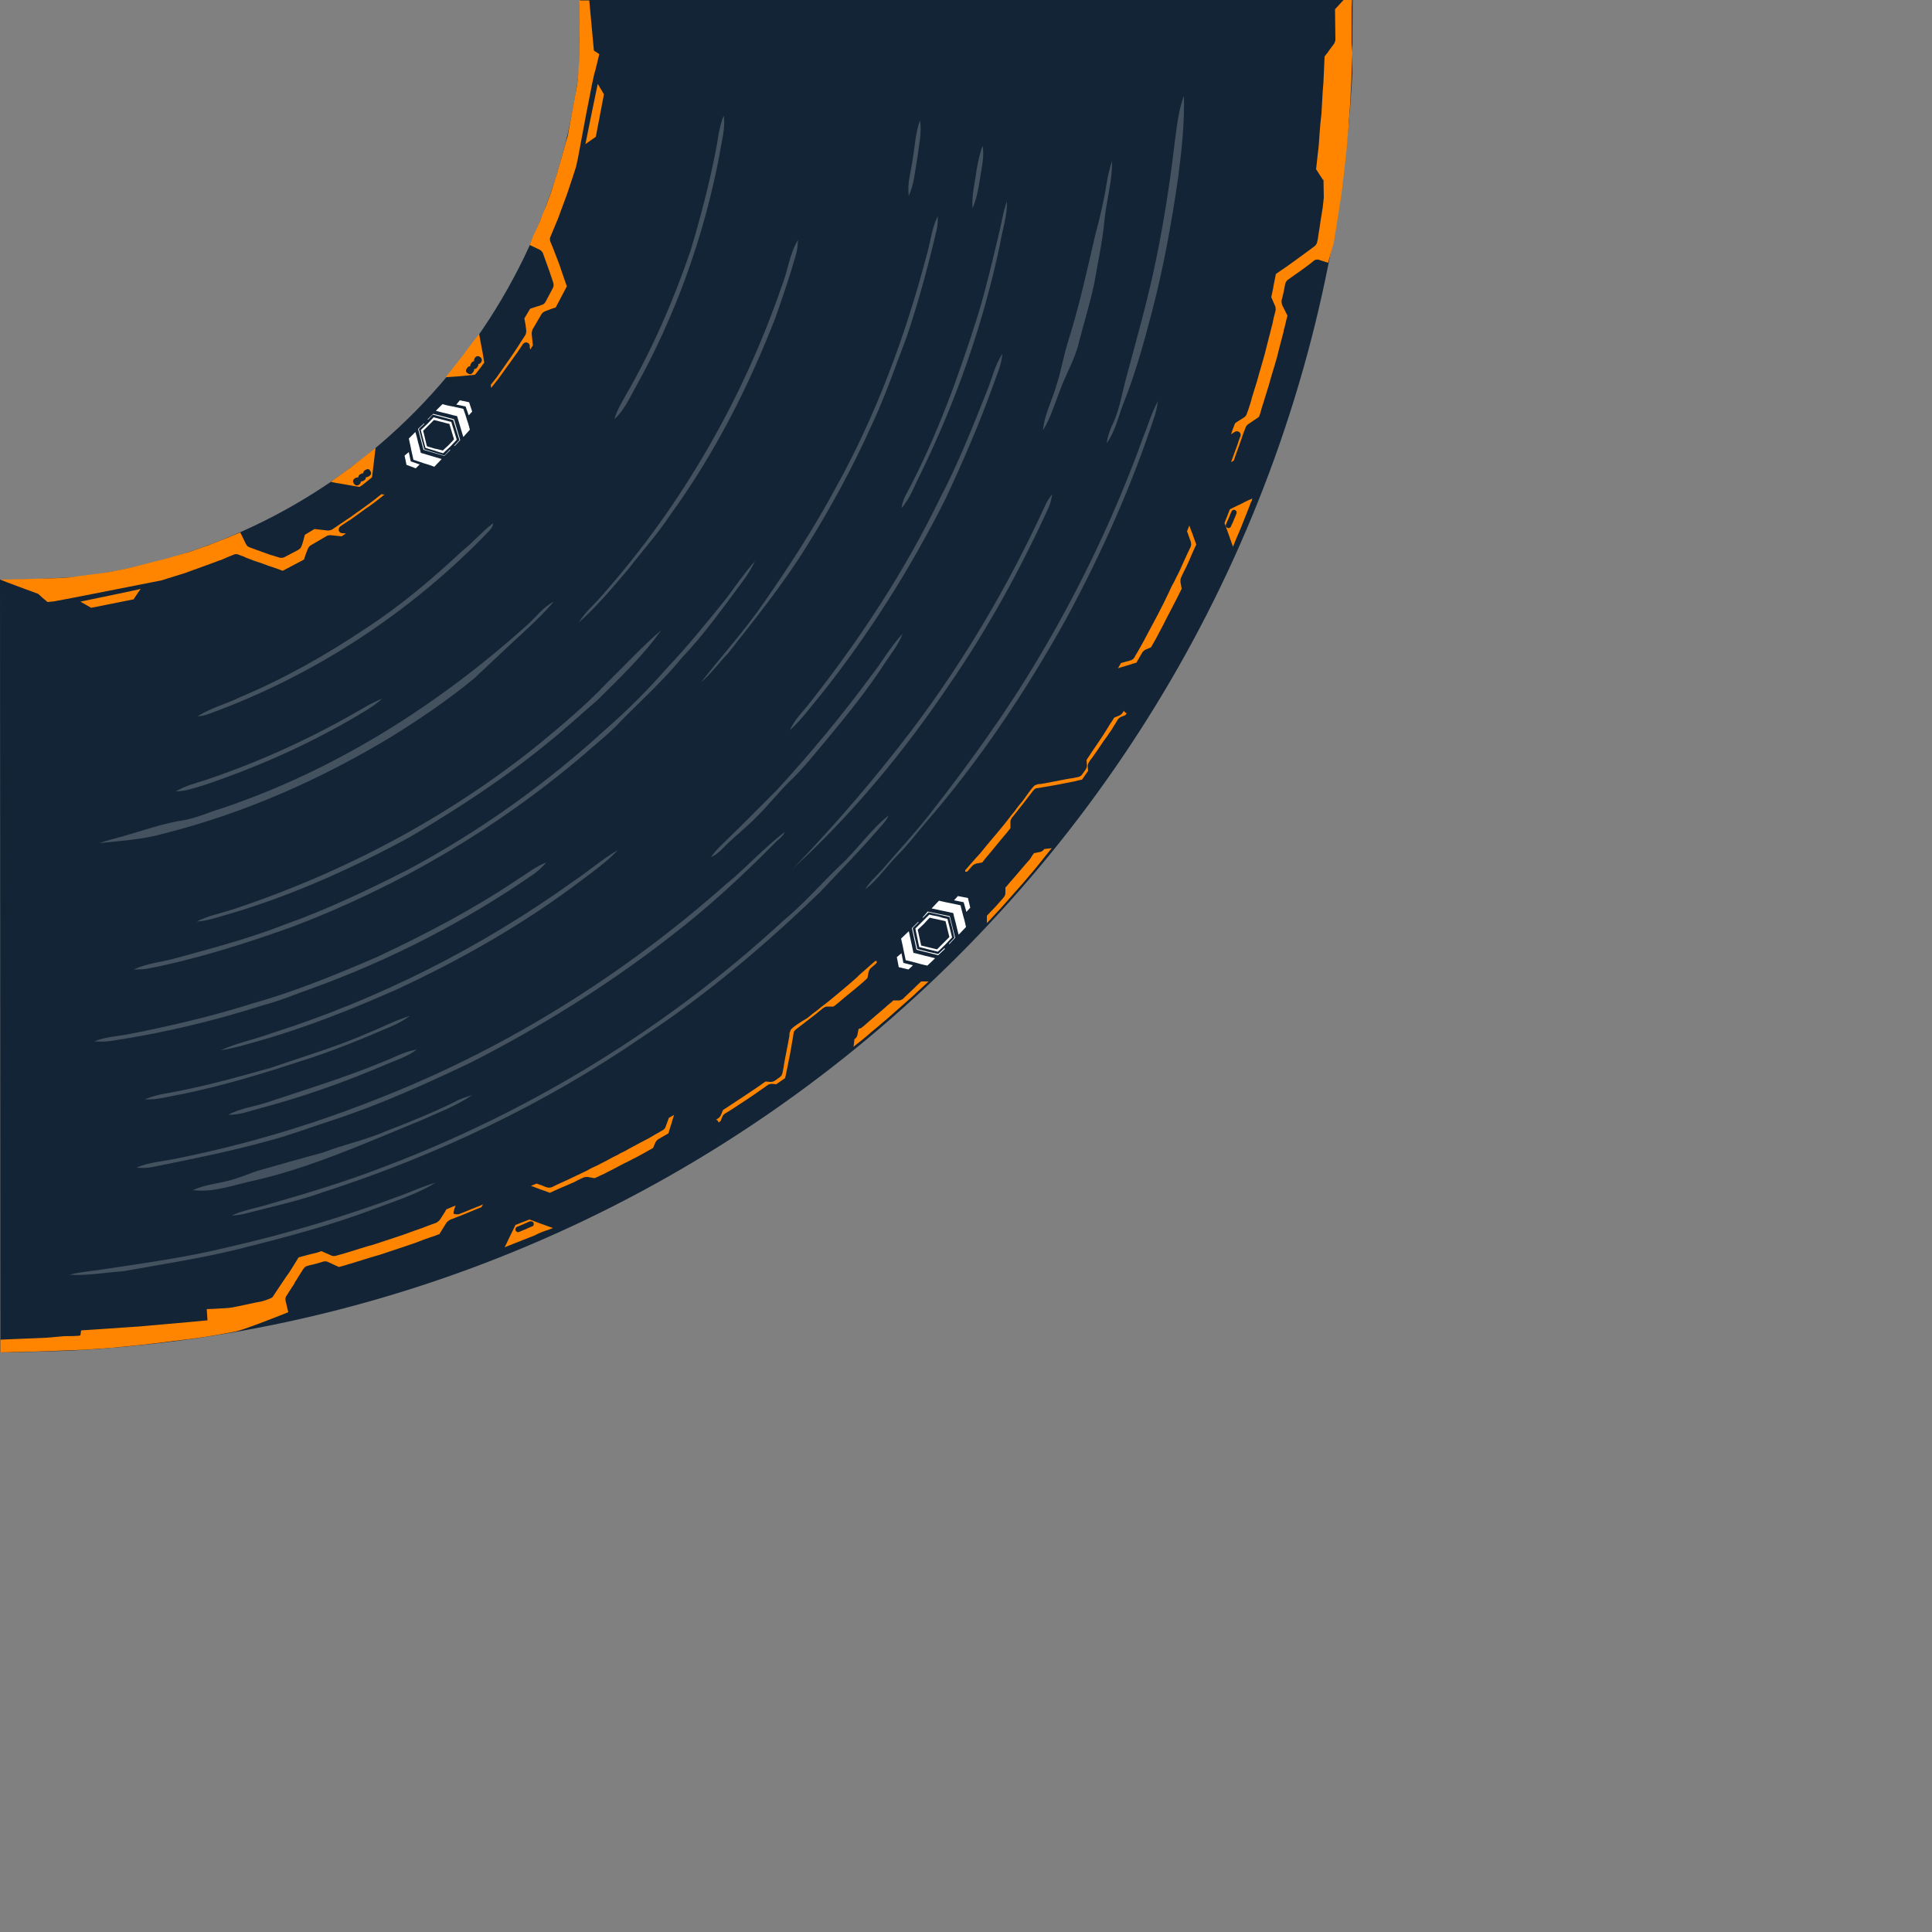 <?xml version="1.0" encoding="utf-8"?>
<!-- Generator: Adobe Illustrator 19.2.0, SVG Export Plug-In . SVG Version: 6.00 Build 0)  -->
<svg version="1.1" id="Layer_1" xmlns="http://www.w3.org/2000/svg" xmlns:xlink="http://www.w3.org/1999/xlink" x="0px" y="0px"
	 viewBox="0 0 500 500" style="enable-background:new 0 0 500 500;" xml:space="preserve">
<rect x="0" y="0" width="500" height="500" fill="#808080" stroke="none"/>
<style type="text/css">
	.st0{fill:#132436;}
	.st1{display:none;fill:#F5841F;}
	.st2{opacity:0.25;}
	.st3{fill:#D6D6D6;}
	.st4{fill:#FF8400;}
	.st5{fill:#FFFFFF;}
</style>
<path class="st0" d="M350,18.8c0-1.1,0-18.1,0.1-18.8h-200c0,0-0.2,17.6-0.3,18.5c-8.5,68.5-61,122.3-129.6,130.8
	C5.7,150.2,0,150,0,150l0.1,200c0,0.1,17.8-0.4,18.8-0.5C197.6,339.9,340.4,197.3,350,18.8C350,18.7,350,18.7,350,18.8z"/>
<path class="st1" d="M149.8,481.5c-8.5-68.5-61-122.3-129.6-130.8C6.6,349.8,0.8,350,0.1,350v10h0.3c0.1,0,0.6,0,1.5,0
	c2.4,0,7.9,0.1,17.4,0.7c31.2,3.9,59.3,17.7,81.2,39.9c21.8,22.1,35.4,50.4,39.4,81.8c0.1,1.8,0.2,10.1,0.2,17.5h10
	C150,500,149.9,482.4,149.8,481.5z"/>
<path class="st1" d="M18.9,150.5c178.7,9.6,321.5,152.2,331.1,330.7v0.1c0,1,0,17.7,0,18.7h9.9v-18.9v-0.4
	c-4.8-88.8-42.1-172.4-105.1-235.2c-62.8-62.9-146.5-100.2-235.4-105c-1,0-15.9-0.5-18.9-0.5c-0.1,0-0.3,0-0.4,0v10
	C0.4,149.9,17.9,150.5,18.9,150.5z"/>
<g class="st2">
	<path class="st3" d="M228.1,225.3c4-4.7,8.3-9.3,12.2-14.2c10.3-13.2,20.2-26.8,28.7-41.2c10.7-18,19.7-37,26.8-56.6
		c1.3-3.2,2.2-6.5,3.9-9.5c-0.2,1.1-0.4,2.2-0.7,3.3c-6,18.4-13.9,36.1-23.1,53.1c-10.4,18.7-22.4,36.7-36.5,52.9
		c-2.3,2.7-4.4,5.5-6.9,8c-2.9,2.9-5.3,6.5-8.6,9.1C225,228.3,226.6,226.9,228.1,225.3z"/>
	<path class="st3" d="M83.7,308.5c-6.4,2.3-13,3.7-19.5,5.4c-1.4,0.4-2.8,0.6-4.3,0.7c3-1.4,6.3-1.9,9.5-2.9
		c10.1-2.9,20.1-5.9,29.9-9.7c38.1-14.4,73.5-36.1,103.5-63.8c5.2-4.3,9.6-9.4,14.5-14.1c4.5-4.1,7.9-9.3,12.7-13.1
		c-0.7,1.6-2,2.8-3.1,4.1c-4.7,5.4-9.7,10.5-14.6,15.7c-14.3,13.8-29.5,26.7-46.1,37.6C140.9,285.8,112.8,299.1,83.7,308.5z"/>
	<path class="st3" d="M236,188.9c13.6-18,25.1-37.6,34.5-58.1c0.5-1.1,1.1-2,1.8-2.9c-0.2,1.2-0.4,2.3-0.9,3.4
		c-7.2,15.8-15.6,31.1-25.4,45.4c-11.7,17.4-25.2,33.8-40.7,48C216.2,213.4,226.5,201.4,236,188.9z"/>
	<path class="st3" d="M61.6,323.3c-9.8,2.4-19.8,3.9-29.7,5.7c-4.6,0.3-9.2,1.2-13.9,0.9c2.6-0.7,5.3-0.9,8-1.3
		c11.2-1.7,22.4-3.2,33.3-5.9c15.3-3.5,30.3-8,45-13.5c2.8-1.1,5.5-2.3,8.4-3.1c-4.9,3-10.4,4.7-15.7,6.7
		C85.5,317.2,73.5,320.3,61.6,323.3z"/>
	<path class="st3" d="M121.6,275.1c-11.6,5.5-23.3,10.8-35.5,14.8c-5.6,1.8-11.1,3.9-16.8,5.4c-9.8,2.7-19.8,4.7-29.7,6.7
		c-1.4,0.3-2.9,0.3-4.3,0.2c3.3-1.5,7-1.6,10.5-2.4c18.5-3.7,36.6-9.2,54.1-16.3c32.1-12.8,61.9-31.6,87.8-54.5
		c5.3-4.3,9.9-9.5,15.4-13.7c-0.5,1.3-1.8,2-2.7,3c-8.5,8.6-17.5,16.9-27.2,24.3C157.1,255.1,139.7,265.9,121.6,275.1z"/>
	<path class="st3" d="M184,221.8c0.7-1,1.6-2,2.5-2.9c5-4.8,9.8-9.7,14.7-14.6c8.5-9.3,16.6-19,24.1-29.2c2.9-3.6,5.1-7.7,8.3-11.1
		c-1.1,2.9-3.1,5.3-4.8,7.9c-4.5,6.9-9.7,13.3-15,19.7c-2.9,3.4-5.6,6.9-8.8,10c-3.3,3.1-6,6.7-9.2,9.8c-2.4,2.5-5.1,4.6-7.6,7
		C186.9,219.7,185.6,221.2,184,221.8z"/>
	<path class="st3" d="M65.9,305.5c-5.3,1.1-10.5,3.2-16,2.5c3.3-1.5,6.8-1.7,10.2-2.7c2.2-0.6,4.4-1.6,6.6-2.3
		c5.6-1.6,11.2-3.2,16.8-4.7c5.5-2.1,11.2-3.3,16.5-5.6c6-2.3,11.9-4.7,17.6-7.5c1.4-0.8,3-1.3,4.6-1.8c-4.2,2.9-9,4.6-13.6,6.7
		C94.6,295.8,80.7,302.1,65.9,305.5z"/>
	<path class="st3" d="M288.3,109c1.5-3.5,2.1-7.3,3.1-11c2.7-10.1,5.6-20.2,7.7-30.4c2.1-10.1,3.7-20.4,4.9-30.7
		c0.6-4.1,0.9-8.2,2.4-12.1c0.2,7.1-0.6,14.2-1.5,21.2c-1.7,11.7-3.8,23.4-6.8,34.8c-2.1,8-4.3,16-7.4,23.7
		c-1.3,3.4-2.1,7.2-4.3,10.2C286.7,112.7,287.4,110.8,288.3,109z"/>
	<path class="st3" d="M209.8,181.6c12.9-16.4,24.4-33.9,33.5-52.7c4.6-8.8,8.3-18.1,12-27.4c1.4-3.3,2.1-6.9,4.1-9.9
		c-0.2,2.9-1.5,5.5-2.4,8.2c-3.6,10-7.8,19.7-12.3,29.3c-9,17.9-19.7,34.9-32.1,50.5c-2.7,3.2-5.1,6.6-8.2,9.4
		C205.6,186.2,207.9,184.1,209.8,181.6z"/>
	<path class="st3" d="M273.5,99.4c1.2-3.7,1.8-7.6,3-11.3c2.8-8.9,4.8-18,6.9-27.1c1.2-4.5,2.3-9,3-13.6c0.3-1.9,0.8-3.9,1.4-5.8
		c0.1,5.3-1.5,10.4-2,15.7c-0.5,5.4-1.7,10.7-2.6,16c-1.1,5.2-2.7,10.3-4,15.4c-1,4.3-3.4,8.2-4.9,12.4c-1.4,3.5-2.4,7.1-4.4,10.3
		C270.3,107.2,272.4,103.4,273.5,99.4z"/>
	<path class="st3" d="M102.6,256.1c-12,5.3-24.1,10.1-36.7,13.6c-2.9,0.8-5.8,1.7-8.8,2.1c4.2-1.9,8.8-2.8,13.2-4.4
		c27.9-8.9,54.4-22.3,78.2-39.4c3.9-2.6,7.4-5.7,11.4-8c-2.8,3-6.2,5.4-9.5,7.9C135.6,239.1,119.4,248.3,102.6,256.1z"/>
	<path class="st3" d="M67.4,286.8c-2.8,0.7-5.4,1.8-8.3,1.7c3.1-1.7,6.7-2.1,10-3.2c11.4-3.8,23-7.3,34-12.2
		c1.6-0.7,3.1-1.2,4.8-1.5c-2.5,1.9-5.5,2.8-8.3,4C89.1,280.1,78.3,283.9,67.4,286.8z"/>
	<path class="st3" d="M77.6,274.7c-10.1,3.3-20.3,6.4-30.7,8.5c-3.1,0.5-6.2,1.5-9.4,1.3c1.7-0.7,3.5-1.2,5.3-1.5
		c9.2-1.6,18.2-4.1,27.1-6.6c8.4-2.9,16.9-5.4,25-8.9c3.7-1.5,7.3-3.4,11.2-4.6c-1.5,1.1-3.1,2-4.8,2.7
		C93.5,269,85.6,272.2,77.6,274.7z"/>
	<path class="st3" d="M80.7,255.8c-4.3,1.5-8.4,3.3-12.8,4.4c-12.8,4.1-25.9,7.2-39.2,9.2c-1.4,0.2-2.9,0.2-4.3,0.1
		c2.9-1.2,6.1-1.3,9.1-1.9c10.7-2.1,21.4-4.6,31.8-7.9c11.1-3.1,21.7-7.5,32.2-12c12.6-5.9,25-12.4,36.6-20.2
		c2.4-1.5,4.6-3.3,7.3-4.3c-0.9,1-1.9,2-3.1,2.9C120.5,238.4,101.2,248.4,80.7,255.8z"/>
	<path class="st3" d="M234.7,127.6c7.8-14.7,13.4-30.3,18.4-46.1c2-6.6,3.6-13.4,5.2-20.1c0.8-3.1,1.2-6.3,2.3-9.3
		c0.1,3.8-1.2,7.4-1.8,11.1c-4.3,20.5-11.3,40.4-20.5,59.3c-1.6,3.1-2.7,6.4-5,9C233.5,130.1,234,128.7,234.7,127.6z"/>
	<path class="st3" d="M197.8,155.8c6.6-9.5,12.9-19.2,18.4-29.4c10.5-18.9,18.1-39.4,23.6-60.3c1-3.4,1.3-7,2.9-10.2
		c0,1.2,0,2.4-0.3,3.6c-2.2,9.4-4.7,18.7-7.8,27.8c-2.9,7.6-5.5,15.3-9,22.7c-4.9,10.9-10.7,21.6-17.1,31.8
		c-6,9.6-13.1,18.4-20.1,27.3c-2.4,2.5-4.4,5.3-7,7.5C186.8,169.7,192.8,163.1,197.8,155.8z"/>
	<path class="st3" d="M75.8,239.8c-12.3,4.4-24.8,8.4-37.7,10.9c-1.1,0.2-2.3,0.2-3.5,0.2c3.4-1.6,7.2-1.9,10.8-2.9
		c9.5-2.6,19-5.1,28.2-8.7c11-3.9,21.7-9,32.1-14.3c18.5-9.9,35.7-22.2,51.2-36.4c5.6-4.9,10.8-10.1,15.7-15.7
		c5.5-5.8,10.5-12,15.5-18.2c2.4-3.2,4.6-6.5,7.3-9.5c-0.9,1.9-2,3.7-3.3,5.4c-5,6.7-9.8,13.5-15.6,19.6c-4.8,5.9-10.5,11-15.8,16.4
		c-2.9,3.2-6.4,5.8-9.6,8.7C128.8,214.3,103.2,229.4,75.8,239.8z"/>
	<path class="st3" d="M106.3,216.5c-14.7,8-30.1,15-46.2,19.8c-3,0.8-6,2-9.2,2.2c2.9-1.5,6.1-2.1,9.2-3.1c28.7-9.5,56-23.9,79.6-43
		c5.9-4.9,11.9-9.9,17.2-15.5c4.7-4.6,9.2-9.5,14.2-13.8c-4.7,6.7-10.7,12.3-16.5,18.1c-4.3,3.7-8.5,7.6-12.9,11.1
		C130.6,201.4,118.6,209.2,106.3,216.5z"/>
	<path class="st3" d="M155.9,154c20.5-23.2,36.3-50.6,46.4-79.9c1.6-4,2-8.3,4.2-12c0,1.4-0.2,2.8-0.6,4.1
		c-1.5,5.3-3.3,10.5-5.1,15.7c-7,18.1-15.9,35.6-27.3,51.3c-3.3,5-7.3,9.4-10.9,14.1c-4.1,4.8-8.1,9.6-12.8,13.8
		C151.4,158.4,153.9,156.4,155.9,154z"/>
	<path class="st3" d="M252.7,44.2c0.4-2.2,0.8-4.4,1.6-6.5c0.5,3-0.3,5.8-0.7,8.7c-0.4,2.6-0.9,5.1-1.9,7.5
		C251.4,50.6,252.3,47.4,252.7,44.2z"/>
	<path class="st3" d="M100.9,190.9c-18.3,11-38,19.7-58.8,24.9c-5.3,1.5-10.9,1.8-16.4,2.4c2-0.7,4.1-1.2,6.2-1.8
		c5.3-1.5,10.5-3.4,16-4.2c3.2-0.6,6.1-2,9.2-2.9c29.6-9.9,56.4-26.9,79.5-47.7c2.2-2,4-4.5,6.7-5.9c-2,2.4-4.3,4.6-6.6,6.8
		c-4.7,4.3-9.3,8.7-13.9,13C115.9,181.2,108.5,186.2,100.9,190.9z"/>
	<path class="st3" d="M236.2,41.2c0.6-3.4,0.7-6.8,1.9-10.1c0.5,3.3-0.3,6.6-0.7,9.8c-0.6,3.3-0.8,6.7-2.2,9.8
		C234.7,47.5,235.8,44.4,236.2,41.2z"/>
	<path class="st3" d="M52.8,203.2c-2.4,0.7-4.8,1.6-7.3,1.6c2.4-1.4,5-2.1,7.6-2.9c14.3-4.8,28-11.1,41-18.7
		c1.5-0.9,3.1-1.7,4.8-2.4c-2.6,2.4-5.8,4-8.8,5.8C78.2,193.4,65.6,198.9,52.8,203.2z"/>
	<path class="st3" d="M162,102.2c6.8-11.8,12.3-24.4,16.7-37.3c2.5-8.3,4.7-16.7,6.4-25.2c0.7-3.3,0.9-6.7,2.2-9.8
		c0.5,3.4-0.6,6.8-1.1,10.2c-4,21-11.3,41.4-21.7,60.1c-1.6,2.9-3,6-5.5,8.3C159.6,106.3,160.8,104.3,162,102.2z"/>
	<path class="st3" d="M51.1,185.4c3.4-2.2,7.4-3.2,11.1-5c11.4-4.8,22.2-10.9,32.5-17.8c8.9-5.8,17.1-12.7,24.9-20
		c2.8-2.2,5.1-5,8-7.2c0,0.9-0.6,1.6-1.2,2.2c-20.1,20.9-45,37.2-72.2,47.1C53.2,185.1,52.1,185.3,51.1,185.4z"/>
</g>
<path class="st4" d="M173.1,289.3c0,0,0.4-0.2,0.7-0.4c0.4-0.2,0.7-0.4,0.7-0.4s-0.1,0.1-0.1,0.2c0,0-0.4,1.2-0.7,2.3
	c-0.4,1.2-0.7,2.3-0.7,2.3l-2.6,1.5c-0.3,0.2-0.6,0.5-0.8,0.9c0,0-0.1,0.3-0.3,0.7c-0.1,0.4-0.3,0.7-0.3,0.7l0,0
	c0,0-0.9,0.5-2.3,1.3c-0.7,0.4-1.5,0.8-2.4,1.3c-0.5,0.2-0.9,0.5-1.4,0.7c-0.4,0.2-0.9,0.5-1.4,0.7c-1.9,1-3.8,2-5.2,2.7
	c-0.7,0.3-1.3,0.6-1.7,0.8c-0.5,0.2-0.7,0.3-0.7,0.3h-0.1l-1.7-0.3c-0.4,0-0.9,0-1.2,0.2c0,0-0.5,0.2-1.3,0.6
	c-0.4,0.2-0.9,0.5-1.4,0.7s-1.1,0.5-1.6,0.7c-2.2,0.9-4.3,1.9-4.3,1.9s-0.3-0.1-0.8-0.3c-0.5-0.2-1.1-0.4-1.7-0.6
	c-1.2-0.5-2.4-0.9-2.4-0.9l1.5-0.6c0,0,0.7,0.3,1.4,0.5c0.6,0.3,1.3,0.5,1.3,0.5c0.4,0.1,0.9,0.1,1.3-0.1c0,0,1.8-0.9,4.5-2.1
	c1.3-0.6,2.9-1.4,4.6-2.2c0.8-0.5,1.7-0.9,2.6-1.3c0.9-0.5,1.8-0.9,2.7-1.4s1.8-1,2.7-1.4c0.4-0.3,0.9-0.5,1.3-0.7
	c0.5-0.2,0.9-0.5,1.3-0.7c1.6-0.9,3.2-1.7,4.5-2.4c1.4-0.7,2.4-1.4,3.2-1.8c0.8-0.5,1.2-0.7,1.2-0.7c0.4-0.2,0.7-0.6,0.8-1
	L173.1,289.3z"/>
<path class="st4" d="M208.9,263.5c0.5-0.4,1-0.8,1.6-1.3c0.6-0.4,1.2-0.9,1.8-1.4c1.3-1,2.6-2,3.9-3.1c1.3-1.1,2.6-2.2,3.8-3.2
	c0.6-0.5,1.1-1,1.7-1.5c0.5-0.5,1-1,1.5-1.4c1.9-1.7,3.2-2.8,3.2-2.8c0-0.1,0.1-0.1,0.2-0.1s0.1,0,0.1,0s0.1,0,0.2,0
	c0,0.1,0,0.2,0,0.3s0,0.1,0,0.1s-0.1,0.1-0.1,0.2l-1.5,1.3c-0.2,0.2-0.4,0.6-0.5,0.9l-0.3,1.6l-0.1,0.1c0,0-0.5,0.5-1.3,1.2
	s-1.9,1.6-3,2.5s-2.2,1.8-3,2.5c-0.8,0.7-1.4,1.1-1.4,1.1h-0.1H214c-0.3,0-0.7,0.2-1,0.4c0,0-0.4,0.4-1.1,0.9
	c-0.3,0.3-0.7,0.6-1.1,0.9c-0.4,0.3-0.9,0.7-1.3,1c-1.7,1.3-3.5,2.7-3.5,2.7c-0.2,0.2-0.6,0.5-0.6,0.9c0,0,0,0.2-0.1,0.5
	c0,0.3-0.1,0.8-0.2,1.3c-0.2,1.1-0.4,2.5-0.7,4c-0.3,1.4-0.6,2.9-0.8,4s-0.4,1.8-0.4,1.8c0,0.1,0,0.1,0,0.1l-2.3,1.6h-0.1l-1-0.1
	c-0.4,0-0.8,0.1-1.1,0.3c0,0-0.7,0.5-1.7,1.2c-1,0.7-2.4,1.7-3.8,2.6c-1.4,0.9-2.7,1.8-3.8,2.5s-1.8,1.1-1.8,1.1
	c-0.3,0.2-0.6,0.6-0.7,0.9l-0.4,1l-0.1,0.1l-0.4,0.3c-0.1-0.2-0.2-0.4-0.3-0.5c-0.1-0.1-0.2-0.2-0.4-0.2l0.6-0.4
	c0.3-0.2,0.6-0.6,0.7-0.9l0.5-1.2l0.1-0.1c0,0,0.7-0.4,1.7-1.1c1.1-0.7,2.4-1.6,3.8-2.5c1.3-0.9,2.7-1.8,3.7-2.5s1.7-1.2,1.7-1.2
	h0.1l1.2,0.1c0.4,0,0.8-0.1,1.1-0.3l1.4-1c0.3-0.2,0.5-0.6,0.6-1c0,0,0.1-0.6,0.3-1.5c0.1-1,0.4-2.2,0.6-3.4
	c0.5-2.4,0.9-4.8,0.9-4.8c0-0.1,0-0.1,0-0.2c0,0,0-0.1,0-0.2c0-0.2,0.2-0.7,0.3-1c0.1-0.2,0.5-0.6,0.9-0.9
	C205.5,265.7,206.8,264.7,208.9,263.5z"/>
<path class="st4" d="M222.8,266.1c0.2-0.2,0.6-0.4,1-0.8c0.8-0.7,1.9-1.7,3-2.6c1.1-0.9,2.2-1.9,3-2.6c0.9-0.7,1.4-1.2,1.4-1.2l0,0
	h1.4h0.1c0.4,0,0.9-0.3,1.1-0.5c0,0,0.3-0.3,0.7-0.7c0.4-0.4,1-0.9,1.6-1.5c1.1-1.1,2.3-2.2,2.3-2.2c0.1,0,0.2,0,0.4,0h1.5
	c0,0-1.1,1.1-2.9,2.7c-0.9,0.9-2,1.8-3.1,2.8s-2.3,2-3.5,3.1c-1.2,1.1-2.5,2.1-3.6,3.1c-0.6,0.5-1.2,1-1.7,1.4
	c-0.3,0.3-0.6,0.5-0.8,0.7s-0.5,0.4-0.7,0.6c-1.9,1.5-3.1,2.5-3.1,2.5l0.2-1.7c0-0.1,0-0.2,0-0.2l0.2-0.2c0.3-0.2,0.5-0.6,0.6-0.9
	c0-0.1,0-0.1,0-0.1l0.3-1.5c0,0.1,0,0.1,0,0C222.2,266.3,222.3,266.2,222.8,266.1z"/>
<path class="st4" d="M115.7,312.9c0.4-0.2,2.2-0.9,2.2-0.9s-0.7,1.8-0.5,2.1c0.2,0.2,1.3,0.2,1.5,0.1c0.1-0.1,0.4-0.2,0.7-0.3
	c0.6-0.2,1.4-0.6,2.2-0.9c1.6-0.6,3.2-1.3,3.2-1.3l-0.4,0.7c0,0-2,0.8-4.1,1.7c-0.5,0.2-1,0.4-1.5,0.6s-0.9,0.3-1.3,0.5
	c-0.8,0.3-1.3,0.5-1.3,0.5c-0.3,0.2-0.7,0.5-0.9,0.8l-1.8,2.9l0,0c0,0-0.4,0.1-1.1,0.4c-0.7,0.2-1.7,0.6-2.9,1
	c-1.2,0.5-2.6,1-4.1,1.5c-1.6,0.5-3.2,1.1-4.8,1.6c-0.8,0.3-1.6,0.5-2.4,0.8c-0.8,0.2-1.6,0.5-2.4,0.7c-1.5,0.5-3,0.9-4.2,1.3
	c-0.6,0.2-1.2,0.4-1.7,0.5c-0.5,0.2-0.9,0.3-1.3,0.4c-0.7,0.2-1.1,0.3-1.1,0.3l0,0l-2.8-1.3c-0.4-0.2-0.9-0.2-1.3-0.1
	c0,0-0.2,0.1-0.6,0.2c-0.4,0.1-0.9,0.3-1.4,0.4c-1,0.2-2,0.5-2,0.5c-0.5,0.1-0.9,0.5-1.1,0.8c0,0-1.1,1.7-2.2,3.5
	c-0.2,0.5-0.5,0.9-0.8,1.3c-0.2,0.4-0.5,0.8-0.7,1.1c-0.4,0.7-0.7,1.1-0.7,1.1c-0.2,0.3-0.3,0.8-0.2,1.2l0.7,3c0,0-10.9,4.4-13.7,5
	c-5.7,1.1-8.7,1.6-16.4,2.5c-0.9,0.1-3.8,0.5-4.8,0.6c-0.9,0.1-2.5,0.3-3.4,0.4c-1.9,0.2-5.4,0.5-7.2,0.7c-1.8,0.1-5.3,0.4-7,0.5
	c-1.7,0.1-13.7,0.5-13.7,0.5L0.1,350v-3.3l12-0.5l4.5-0.4c0.4,0,3.9,0,4.2-0.2l0.2-1.3l14.9-1l13.6-1.2l4.2-0.4l-0.2-2.9
	c-0.1,0,5.3-0.2,6.4-0.4c1.1-0.2,2.5-0.5,3.9-0.8c1.4-0.3,2.8-0.6,3.9-0.8c0.5-0.1,2.6-0.8,2.8-1.1c0.1,0,0.1-0.1,0.1-0.1
	s1.7-2.6,3.4-5.1c0.9-1.2,1.7-2.5,2.3-3.5s1-1.6,1-1.6s1.5-0.4,3-0.8c0.7-0.2,1.4-0.3,2-0.5c0.5-0.2,0.9-0.3,0.9-0.3l0,0l2.5,1.1
	c0.3,0.2,0.8,0.2,1.2,0.1c0,0,0.4-0.1,1.1-0.3c0.7-0.2,1.8-0.5,3-0.9c1.2-0.4,2.7-0.8,4.2-1.3c0.8-0.2,1.6-0.4,2.4-0.7
	c0.8-0.3,1.6-0.5,2.4-0.8c1.6-0.5,3.3-1.1,4.8-1.6c1.6-0.6,3-1.1,4.2-1.5c1.2-0.5,2.2-0.8,2.9-1.1c0.7-0.2,1.1-0.4,1.1-0.4
	c0.3-0.2,0.7-0.5,0.9-0.8l1.4-2.2C115.3,313.4,115.3,313.1,115.7,312.9z"/>
<path class="st4" d="M141.2,318.5c-0.6,0.2-1.3,0.5-2,0.8c-0.7,0.4-1.5,0.7-2.3,1c-3.1,1.2-6.3,2.5-6.3,2.5s0.7-1.4,1.4-2.9
	c0.7-1.4,1.4-2.9,1.4-2.9s0.9-0.3,1.8-0.7c0.9-0.3,1.8-0.7,1.8-0.7s1.5,0.5,3,1.1c1.6,0.6,3.1,1.1,3.1,1.1S142.3,318.2,141.2,318.5z
	 M137.1,316.1c0,0-0.2,0.1-0.5,0.2c-0.3,0.2-0.7,0.3-1.1,0.5c-0.9,0.4-1.7,0.7-1.7,0.7c-0.3,0.1-0.5,0.5-0.4,0.9
	c0.2,0.4,0.6,0.6,1,0.4c0,0,0.9-0.4,1.7-0.7c0.4-0.2,0.8-0.4,1.1-0.5c0.3-0.1,0.5-0.2,0.5-0.2c0.4-0.1,0.5-0.5,0.4-0.9
	C137.9,316.1,137.5,316,137.1,316.1z"/>
<path class="st4" d="M290.1,171.6c0,0-0.2,0.4-0.4,0.7c-0.2,0.4-0.4,0.7-0.4,0.7s0.1-0.1,0.2-0.1c0,0,1.2-0.4,2.3-0.7
	c1.2-0.4,2.3-0.7,2.3-0.7l1.5-2.6c0.2-0.3,0.5-0.6,0.9-0.8c0,0,0.4-0.1,0.7-0.3c0.4-0.1,0.7-0.3,0.7-0.3l0,0c0,0,0.5-0.9,1.3-2.3
	c0.7-1.4,1.8-3.3,2.7-5.2c1-1.9,2-3.8,2.7-5.2s1.2-2.4,1.2-2.4v-0.1l-0.3-1.7c0-0.4,0-0.9,0.2-1.2c0,0,0.2-0.5,0.6-1.3
	c0.4-0.7,0.9-1.8,1.4-2.9c0.9-2.2,1.9-4.3,1.9-4.3s-0.1-0.3-0.3-0.8s-0.4-1.1-0.6-1.7c-0.5-1.2-0.9-2.4-0.9-2.4l-0.6,1.5
	c0,0,0.3,0.7,0.5,1.4c0.3,0.7,0.5,1.4,0.5,1.4c0.1,0.4,0.1,0.9-0.1,1.3c0,0-0.9,1.8-2.1,4.5c-0.3,0.7-0.6,1.4-1,2.2
	c-0.4,0.7-0.8,1.6-1.2,2.4c-0.5,0.8-0.9,1.7-1.3,2.6c-0.4,0.9-0.9,1.8-1.3,2.7c-0.9,1.8-1.8,3.5-2.7,5.2c-0.9,1.6-1.7,3.2-2.4,4.5
	c-0.4,0.7-0.7,1.3-1,1.8c-0.3,0.6-0.6,1-0.8,1.4c-0.5,0.8-0.7,1.2-0.7,1.2c-0.2,0.4-0.6,0.7-1,0.8L290.1,171.6z"/>
<path class="st4" d="M264.5,207.5c-0.4,0.5-0.9,1-1.3,1.6c-0.4,0.6-0.9,1.2-1.4,1.8c-1,1.3-2,2.6-3.1,3.9s-2.2,2.6-3.2,3.8
	c-1,1.2-1.9,2.4-2.8,3.3c-1.7,1.9-2.8,3.2-2.8,3.2c-0.1,0-0.1,0.1-0.1,0.2s0,0.1,0,0.1s0,0.1,0,0.2c0.1,0,0.2,0,0.3,0s0.1,0,0.1,0
	s0.1-0.1,0.2-0.1l1.3-1.5c0.2-0.2,0.6-0.4,0.9-0.5l1.6-0.3l0.1-0.1c0,0,0.1-0.2,0.3-0.4c0.2-0.3,0.5-0.6,0.8-1
	c0.7-0.8,1.6-1.9,2.5-3s1.8-2.2,2.5-3s1.1-1.4,1.1-1.4v-0.1v-1.6c0-0.3,0.2-0.7,0.4-1c0,0,0.4-0.4,0.9-1.1c0.5-0.6,1.2-1.5,1.9-2.4
	c1.3-1.7,2.7-3.5,2.7-3.5c0.2-0.2,0.5-0.6,0.9-0.6c0,0,0.7-0.1,1.8-0.3s2.5-0.4,4-0.7c1.4-0.3,2.9-0.6,4-0.8
	c1.1-0.3,1.8-0.4,1.8-0.4c0.1,0,0.1,0,0.1,0l1.6-2.3v-0.1l-0.1-1c0-0.4,0.1-0.8,0.3-1.1c0,0,0.1-0.2,0.3-0.5
	c0.2-0.3,0.6-0.7,0.9-1.2c0.7-1,1.7-2.4,2.6-3.8c0.5-0.7,1-1.3,1.4-2c0.5-0.6,0.9-1.3,1.2-1.8c0.7-1.1,1.1-1.8,1.1-1.8
	c0.2-0.3,0.6-0.6,0.9-0.7l1-0.4l0.1-0.1l0.3-0.4c-0.2-0.1-0.4-0.2-0.5-0.3s-0.2-0.2-0.2-0.4l-0.4,0.6c-0.2,0.3-0.6,0.6-0.9,0.7
	l-1.2,0.5l-0.1,0.1c0,0-0.4,0.7-1.1,1.7c-0.3,0.5-0.7,1.2-1.1,1.8s-0.8,1.3-1.3,2c-0.9,1.3-1.8,2.7-2.5,3.7
	c-0.3,0.5-0.6,0.9-0.8,1.2c-0.2,0.3-0.3,0.5-0.3,0.5v0.1l0.1,1.2c0,0.4-0.1,0.8-0.3,1.1l-1,1.4c-0.2,0.3-0.6,0.5-1,0.6
	c0,0-0.6,0.1-1.5,0.3c-1,0.1-2.2,0.4-3.4,0.6c-2.4,0.5-4.8,0.9-4.8,0.9c-0.1,0-0.1,0-0.2,0c0,0-0.1,0-0.2,0c-0.2,0-0.7,0.2-1,0.3
	c-0.2,0.1-0.6,0.5-0.9,0.9C267,204.1,265.9,205.5,264.5,207.5z"/>
<path class="st4" d="M266.6,222.3c-0.7,0.8-1.7,1.9-2.6,3s-1.9,2.2-2.6,3c-0.7,0.9-1.2,1.4-1.2,1.4l0,0v1.4v0.1
	c0,0.4-0.3,0.9-0.5,1.1c0,0-1,1.2-2.1,2.4c-1.1,1.1-2.2,2.3-2.2,2.3c0,0.1,0,0.2,0,0.4v1.5c0,0,1.1-1.1,2.7-2.9
	c0.9-0.9,1.8-2,2.8-3.1s2-2.3,3.1-3.5s2.1-2.5,3.1-3.6c0.5-0.6,1-1.2,1.4-1.7c0.4-0.5,0.8-1,1.2-1.5c1.5-1.9,2.5-3.1,2.5-3.1
	l-1.7,0.2c-0.1,0-0.2,0-0.2,0l-0.2,0.2c-0.2,0.3-0.6,0.5-0.9,0.6c-0.1,0-0.1,0-0.1,0l-1.5,0.3c0.1,0,0,0,0,0
	S267.1,221.4,266.6,222.3z"/>
<path class="st4" d="M319.4,110.2c-0.2,0.3-0.8,2.2-0.8,2.2l0.9-0.6c0.5-0.3,0.9-0.2,1.2,0s0.5,0.6,0.3,1.2c0,0-0.2,0.4-0.4,1
	c-0.2,0.7-0.5,1.5-0.8,2.3c-0.6,1.7-1.2,3.3-1.2,3.3l0.7-0.4c0,0,0.7-2.1,1.5-4.2c0.4-1.1,0.7-2.1,1-2.9s0.5-1.3,0.5-1.3
	c0.1-0.4,0.4-0.8,0.7-1l2.8-1.9l0,0c0,0,0.2-0.4,0.4-1.1c0.2-0.8,0.5-1.8,0.9-3s0.8-2.7,1.3-4.2c0.4-1.5,0.9-3.2,1.4-4.8
	c0.2-0.8,0.5-1.6,0.7-2.4s0.4-1.6,0.6-2.4c0.4-1.5,0.8-3,1.1-4.2c0-0.3,0.1-0.6,0.2-0.9s0.1-0.5,0.2-0.8c0.1-0.5,0.2-0.9,0.3-1.3
	c0.2-0.7,0.3-1.1,0.3-1.1l0,0l-1.4-2.8c-0.1-0.4-0.2-0.9-0.1-1.3c0,0,0.3-1,0.5-2c0.2-1.1,0.4-2.1,0.4-2.1c0.1-0.4,0.4-0.9,0.7-1.1
	c0,0,1.7-1.2,3.4-2.4c0.8-0.6,1.7-1.2,2.3-1.7s1-0.8,1-0.8c0.3-0.3,0.8-0.4,1.2-0.3l2.5,0.8c0,0,1.4-4.9,1.5-5.3
	c0.1-0.5,1.9-11.9,2.1-13.5c0.1-0.8,0.2-1.6,0.3-2.5c0.1-0.8,0.2-1.7,0.3-2.6c0.2-1.8,0.4-3.6,0.6-5.5c0.2-1.9,0.3-3.8,0.5-5.7
	c0-1,0.1-1.9,0.2-2.9s0.1-2,0.2-2.9c0.1-1.9,0.2-3.8,0.3-5.6s0.1-3.6,0.2-5.3c0-0.8,0.1-1.6,0.1-2.4c0-0.8-0.2-2-0.2-2.7
	c0-5.8,0-9,0-9l0.1-2.1h-2.2l-2.2,2.4l0.1,7.8c0,0.4-0.2,0.9-0.4,1.2c0,0-0.6,0.8-1.2,1.6c-0.1,0.2-0.3,0.4-0.4,0.6
	s-0.3,0.3-0.4,0.5c-0.2,0.3-0.4,0.5-0.4,0.5l0,0c0,0-0.1,1.9-0.2,4.6c0,0.7-0.1,1.4-0.1,2.2c-0.1,0.8-0.1,1.6-0.2,2.5
	c-0.1,1.8-0.2,3.6-0.3,5.4c-0.2,1.8-0.4,3.6-0.5,5.3s-0.2,3.3-0.4,4.7c-0.3,2.7-0.5,4.5-0.5,4.5l0,0c0,0,0.5,0.7,0.9,1.4
	c0.5,0.7,0.9,1.4,0.9,1.4c0.1-0.1,0.1-0.2,0.2-0.3c-0.1-0.3-0.1-0.6-0.1-0.9l0.1,5.8c0,0-0.1,0.7-0.2,1.8s-0.4,2.5-0.6,3.9
	s-0.4,2.8-0.6,3.9c-0.1,0.5-0.1,1-0.2,1.3s-0.1,0.5-0.1,0.5c-0.2,0.7-0.4,0.9-0.7,1.1c0,0.1-0.1,0.1-0.1,0.1s-2.4,1.8-4.9,3.6
	c-0.6,0.4-1.2,0.9-1.8,1.3s-1.1,0.8-1.6,1.1c-1,0.7-1.6,1.1-1.6,1.1s-0.3,1.5-0.6,3c-0.1,0.8-0.3,1.5-0.4,2.1
	c-0.1,0.5-0.2,0.9-0.2,0.9l0,0l1,2.3c0.1,0.3,0.2,0.8,0.1,1.2c0,0-0.1,0.5-0.3,1.2c-0.1,0.3-0.2,0.8-0.3,1.3s-0.2,1.1-0.4,1.7
	c-0.3,1.3-0.7,2.7-1.1,4.3c-0.2,0.8-0.4,1.6-0.6,2.4s-0.5,1.7-0.7,2.5c-0.5,1.7-1,3.4-1.4,4.9c-0.5,1.5-0.9,3-1.3,4.2
	c-0.3,1.3-0.7,2.3-0.9,3c-0.1,0.3-0.2,0.6-0.3,0.8c-0.1,0.2-0.1,0.3-0.1,0.3c-0.1,0.4-0.4,0.8-0.7,1l-2.2,1.4
	C319.8,109.4,319.5,109.6,319.4,110.2z"/>
<path class="st4" d="M324,129.5c-0.2,0.3-0.4,0.8-0.6,1.4c-0.4,1.1-1.1,2.7-1.7,4.3c-0.6,1.6-1.3,3.1-1.8,4.3s-0.8,2-0.8,2
	s-0.6-1.6-1.1-3.1s-1.1-3-1.1-3s0.1-0.3,0.2-0.6c0.1-0.3,0.3-0.7,0.5-1.2c0.3-0.9,0.7-1.8,0.7-1.8s1.4-0.7,2.9-1.4
	c0.7-0.4,1.4-0.7,2-1c0.3-0.1,0.5-0.2,0.7-0.3c0.1-0.1,0.2-0.1,0.2-0.1S324,129.2,324,129.5z M317.7,136.6c0.3,0.2,0.7,0,0.9-0.4
	c0,0,0.1-0.2,0.2-0.5c0.2-0.3,0.3-0.7,0.5-1.1c0.4-0.9,0.7-1.7,0.7-1.7c0.1-0.3,0-0.8-0.4-0.9c-0.3-0.2-0.7,0-0.9,0.4
	c0,0-0.4,0.9-0.7,1.7c-0.2,0.4-0.4,0.8-0.5,1.1s-0.2,0.5-0.2,0.5C317.1,136.1,317.3,136.5,317.7,136.6z"/>
<g id="BOTTOM_HEXAGON_KNOCK_OUT_1_">
	<polygon class="st5" points="122.2,106.5 121.4,104.1 119,103.6 118.1,104.7 118.1,104.7 120.5,105.2 121.3,107.5 	"/>
	<polygon class="st5" points="104.7,117.9 105.2,120.3 107.6,121.2 108.6,120.2 108.6,120.2 106.3,119.4 105.8,117 	"/>
	<path class="st5" d="M114.3,118.8l-1.9,2c0,0-0.3-0.1-0.8-0.3c-0.6-0.2-1.2-0.4-1.9-0.6c-1.4-0.5-2.7-0.9-2.7-0.9s-0.3-1.3-0.6-2.7
		c-0.1-0.7-0.3-1.4-0.4-1.9c-0.1-0.6-0.2-0.9-0.2-0.9l1.7-1.7l0,0c0,0,0.4,1.3,0.7,2.7c0.4,1.3,0.7,2.7,0.7,2.7s1.4,0.4,2.7,0.8
		C112.9,118.4,114.3,118.8,114.3,118.8L114.3,118.8z"/>
	<path class="st5" d="M119.9,113.1l1.7-1.9c0,0-0.3-1.3-0.8-2.7c-0.4-1.4-0.9-2.7-0.9-2.7s-1.3-0.3-2.7-0.6
		c-1.3-0.2-2.7-0.6-2.7-0.6l-1.7,1.7l0,0c0,0,1.3,0.4,2.7,0.7c1.4,0.4,2.8,0.7,2.8,0.7s0.4,1.4,0.8,2.7
		C119.5,111.7,119.9,113.1,119.9,113.1L119.9,113.1z"/>
	<path class="st5" d="M112.1,107.1L112.1,107.1l2.7,0.7l2.7,0.7l0,0l0.8,2.7l0.8,2.7l-1.4,1.5h-0.1v-0.1l1.3-1.4l-0.8-2.6l-0.8-2.6
		l-2.7-0.7l-2.6-0.7l-1.2,1.3h-0.1v-0.1L112.1,107.1z"/>
	<path class="st5" d="M108.2,111l1.5-1.4h0.1v0.1l-1.4,1.3l0.7,2.6l0.7,2.7l2.6,0.8l2.6,0.8l1.4-1.5h0.1v0.1L115,118l0,0l-2.7-0.8
		l-2.7-0.8l0,0l-0.7-2.7L108.2,111z"/>
	<path class="st5" d="M117.5,111.5c-0.4-1.2-0.7-2.3-0.7-2.3s-1.1-0.3-2.3-0.6c-1.1-0.3-2.3-0.6-2.3-0.6s-0.8,0.9-1.6,1.7
		c-0.9,0.8-1.7,1.6-1.7,1.6s0.3,1.1,0.6,2.3c0.3,1.1,0.6,2.3,0.6,2.3s1.2,0.4,2.3,0.7c1.1,0.4,2.3,0.7,2.3,0.7s0.9-0.9,1.8-1.7
		c0.9-0.9,1.7-1.8,1.7-1.8S117.9,112.7,117.5,111.5z M112.5,116.1c-1-0.3-2-0.6-2-0.6s-0.3-1-0.5-2s-0.5-2-0.5-2s0.7-0.7,1.4-1.4
		c0.7-0.7,1.4-1.4,1.4-1.4s1,0.2,2,0.5s2,0.5,2,0.5s0.3,1,0.6,2c0.3,1,0.6,2,0.6,2s-0.7,0.8-1.4,1.5c-0.8,0.7-1.5,1.4-1.5,1.4
		S113.6,116.3,112.5,116.1z"/>
</g>
<g id="TOP_HEXAGON_KNOCK_OUT">
	<g>
		<path class="st5" d="M240.1,235.9l2.8,0.6l2.9,0.6l0.7,2.8l0.7,2.8l-1.5,1.6h-0.1v-0.1l1.4-1.5l-0.6-2.7l-0.7-2.7l-2.7-0.6
			l-2.7-0.6l-1.4,1.4h-0.1v-0.1L240.1,235.9z"/>
		<path class="st5" d="M236,240.2l1.6-1.6h0.1v0.1l-1.5,1.5l0.6,2.7l0.6,2.7l2.7,0.7l2.7,0.6l1.6-1.5h0.1c0,0.1,0,0.1,0,0.1
			c0,0.1,0,0.1,0,0.1l-1.7,1.6l-2.8-0.7l-2.8-0.7l-0.6-2.8L236,240.2z"/>
		<path class="st5" d="M242.9,237.2c-1.2-0.2-2.4-0.5-2.4-0.5s-0.9,0.9-1.8,1.8c-0.9,0.9-1.8,1.8-1.8,1.8s0.2,1.2,0.5,2.4
			c0.2,1.2,0.5,2.4,0.5,2.4s1.2,0.3,2.4,0.6s2.4,0.6,2.4,0.6s1-0.9,1.9-1.8c0.9-1,1.8-1.9,1.8-1.9s-0.3-1.2-0.6-2.4
			c-0.3-1.2-0.6-2.4-0.6-2.4S244,237.6,242.9,237.2z M237.5,240.6c0,0,0.8-0.7,1.6-1.5c0.7-0.8,1.5-1.6,1.5-1.6l4.1,0.9l1,4.1
			c0,0-0.8,0.8-1.6,1.6s-1.6,1.6-1.6,1.6l-4.1-1L237.5,240.6z"/>
	</g>
	<g>
		<polygon class="st5" points="232.1,247.7 232.6,250.3 235.1,250.9 236.2,249.9 236.2,249.8 233.8,249.2 233.3,246.7 		"/>
	</g>
	<g>
		<polygon class="st5" points="251.1,234.9 250.5,232.4 247.9,231.9 246.9,233 246.9,233 249.4,233.5 250.1,236 		"/>
	</g>
	<g>
		<path class="st5" d="M241.1,235.1l1.9-2c0,0,0.4,0.1,0.9,0.2s1.2,0.3,1.9,0.4c1.4,0.3,2.8,0.6,2.8,0.6s0.3,1.4,0.7,2.8
			c0.2,0.7,0.4,1.4,0.5,1.9c0.1,0.5,0.2,0.9,0.2,0.9l-1.9,2l0,0c0,0-0.4-1.4-0.7-2.8c-0.4-1.4-0.7-2.8-0.7-2.8s-1.4-0.3-2.8-0.6
			C242.5,235.4,241.1,235.1,241.1,235.1L241.1,235.1z"/>
	</g>
	<g>
		<path class="st5" d="M235.2,241l-2,1.9c0,0,0.1,0.4,0.2,0.9c0.1,0.5,0.3,1.2,0.4,1.9c0.3,1.4,0.6,2.8,0.6,2.8s1.4,0.3,2.8,0.7
			c0.7,0.2,1.4,0.4,1.9,0.5c0.5,0.1,0.9,0.2,0.9,0.2l2-1.9l0,0c0,0-1.4-0.4-2.8-0.7c-1.4-0.4-2.8-0.7-2.8-0.7s-0.3-1.4-0.6-2.8
			S235.2,241,235.2,241L235.2,241z"/>
	</g>
</g>
<g>
	<g>
		<path class="st4" d="M0.1,150l12.3-0.3l3-0.1l2.9-0.2c0.2-0.1,8.9-1.1,10.7-1.5l4-0.8c0.5-0.1,1.2-0.3,1.7-0.4l8.2-2.1
			c0.7-0.2,1.5-0.4,2.1-0.6c1-0.3,1.7-0.5,2.4-0.7l1.7-0.5l4.6-1.6l3.3-1.3c0,0,2.9-1.1,3-1.2l2.2-0.9l1.4,2.9
			c0.2,0.4,0.5,0.8,0.9,0.9l0.5,0.2c0.7,0.3,2,0.7,3.3,1.2c1,0.4,2,0.7,2.7,0.9l1.3,0.4c0.4,0.1,0.9,0.1,1.3-0.1l3.6-1.9
			c0.1-0.1,0.3-0.2,0.4-0.3s0.3-0.3,0.4-0.6c0,0,0.1-0.2,0.2-0.5l0.3-1l0.4-1.5l2.5-1.5l0,0c0,0,0.7,0.1,0.8,0.1
			c0.3,0,0.6,0.1,0.9,0.1l1.7,0.2c0.4,0,0.9-0.1,1.2-0.3l4-2.7c0.3-0.2,0.6-0.4,0.9-0.6l1.5-1.1c0.6-0.4,1.2-0.8,1.7-1.2
			c1-0.7,1.9-1.4,2.7-2l1.9-1.5l0.8,0.1l-2.4,1.9c-0.5,0.4-1,0.7-1.5,1.1c-0.3,0.2-0.6,0.4-0.9,0.6l-4,2.9l-0.5,0.3l-2.1,1.4
			c-0.1,0.1-0.1,0.1-0.2,0.2c-0.2,0.2-0.3,0.6-0.2,1c0.1,0.3,0.5,0.6,0.9,0.6h0.1c0.1,0,0.2,0,0.3,0c0.2,0,0.3,0.1,0.5,0.1l0,0
			l-1.1,0.7l0,0l0,0l-2.9-0.3c-0.4,0-0.8,0.1-1.1,0.3l-4.1,2.4c-0.1,0.1-0.2,0.2-0.3,0.3s-0.3,0.4-0.4,0.7l-0.5,1.3l-0.3,0.9
			l-0.1,0.4l0,0l-5.5,2.9c0,0-0.2,0-0.4-0.1l-1.3-0.5c-1.3-0.4-2.7-0.9-4-1.4c-1.3-0.4-2.7-0.9-3.9-1.4c-0.3-0.2-0.6-0.3-0.9-0.4
			c-0.1,0-0.2-0.1-0.3-0.1l-0.5-0.2c-0.2-0.1-0.7-0.3-1.3-0.1c-0.1,0-1.5,0.6-3.6,1.5c-0.2,0-0.4,0.1-0.6,0.2
			c-0.4,0.1-0.7,0.3-1.1,0.4l-1.9,0.7l-4.7,1.7l-0.5,0.2l-6.4,2c0,0-26.8,5.3-27.1,5.3c-0.5,0.1-1,0.2-1.4,0.2l-1,0.1l-1.2-1
			l-1.2-1.1C9.9,153.7,0.1,150.1,0.1,150z M20.8,155.7c0,0,15.6-3.2,15.6-3.3c0,0-1.8,2.6-1.8,2.7l0,0l-11,2.2l0,0
			C23.6,157.3,21.1,155.9,20.8,155.7L20.8,155.7z"/>
		<path class="st4" d="M149.9,0.1h2.6l1.2,13l1.4,0.9l-1.1,4.5c-0.3-0.1-4.5,22.8-4.5,22.8s-0.3,1.2-0.3,1.3c0,0.2-0.1,0.3-0.1,0.5
			l-0.9,2.8c-0.2,0.5-0.3,1-0.5,1.5c-0.3,0.9-0.6,1.8-0.9,2.7l-2.4,6.5l-2,4.8c-0.2,0.6,0,1.1,0.1,1.3l0.7,1.7
			c0.4,1,0.9,2.3,1.5,3.9c0.9,2.6,1.8,5.3,2,5.8l-2.9,5.5l0,0l0,0l-0.4,0.1c-0.2,0.1-0.4,0.1-0.6,0.2l-1.6,0.6
			c-0.3,0.1-0.6,0.3-0.7,0.4c-0.1,0.1-0.2,0.2-0.3,0.3l-2.4,4.1c-0.1,0.3-0.2,0.7-0.2,1.1l0.3,2.9v0.1l-0.7,1.1l0,0
			c0-0.2,0-0.4-0.1-0.5c0-0.1,0-0.2,0-0.3v-0.1c0-0.4-0.2-0.8-0.6-0.9c-0.3-0.2-0.7-0.1-1,0.2c-0.1,0.1-0.2,0.1-0.2,0.2l-1.4,2.1
			c-0.4,0.5-0.8,1.1-1.3,1.8l-3.6,5l-1.9,2.4l-0.1-0.8l1.5-1.9l3.1-4.4c0.9-1.3,1.8-2.6,2.5-3.7c0.2-0.3,0.3-0.5,0.5-0.8l1.3-2
			c0.2-0.3,0.3-0.8,0.3-1.2c0,0-0.1-0.7-0.1-0.8c0-0.2-0.1-0.5-0.1-0.8l-0.3-1.6l0,0l1.5-2.5l1.5-0.5l0.3-0.1
			c0.3-0.1,0.5-0.1,0.7-0.2l0.5-0.2c0.4-0.1,0.6-0.3,0.7-0.4s0.2-0.3,0.3-0.4l1.9-3.6c0.2-0.4,0.2-0.9,0.1-1.3l-0.4-1.2l-0.1-0.3
			c-0.1-0.2-0.2-0.6-0.3-0.9l-0.5-1.4c-0.7-2-1.4-3.9-1.4-3.9c-0.2-0.4-0.5-0.7-0.9-0.9l-2.5-1.2l1-2.6c0.1-0.1,0.9-1.9,1-2.1
			l0.5-1.1c0.2-0.3,0.6-1.6,0.7-1.9c0.3-0.7,1.1-2.5,1.4-3.4l1-2.8l1.6-5.1l1.1-3.8l0.9-3.3l0.6-2l0.7-3.7l1.5-8.2
			c0.9-4.4,0.8-11.8,0.8-11.8C150,11.5,150.1,0,149.9,0.1z M154.7,21.7l1.6,2.7l0,0l-2.1,11l-2.7,1.9
			C151.5,37.2,154.7,21.6,154.7,21.7z"/>
		<path class="st4" d="M87,123.7l3.2-2.3c0.3-0.2,0.6-0.4,0.8-0.6c0.1-0.1,0.3-0.2,0.4-0.3l5.8-4.6l-0.9,7.5c0,0,0,0.1-0.1,0.2
			l-2.5,2l-0.5,0.3c0,0.1-0.1,0.1-0.2,0.1s-2.1-0.3-4.1-0.7c-1.3-0.2-2.5-0.4-3.3-0.6L87,123.7z M93.4,124.6L93.4,124.6
			c0.3,0,0.5-0.1,0.7-0.2l0.3-0.2c0.1-0.1,0.1-0.1,0.1-0.1c0.1-0.2,0.2-0.4,0.2-0.6h0.1c0.2,0,0.4-0.1,0.6-0.2l0.3-0.2
			c0.1-0.1,0.1-0.1,0.1-0.1c0.3-0.3,0.3-0.7,0.1-1l-0.2-0.3c-0.1-0.2-0.3-0.3-0.5-0.3s-0.4,0.1-0.6,0.2l-0.3,0.2
			c-0.1,0.1-0.1,0.1-0.1,0.1l0,0c-0.1,0.2-0.2,0.4-0.2,0.6h-0.1c-0.2,0-0.4,0.1-0.6,0.2l-0.3,0.2c-0.1,0.1-0.1,0.1-0.1,0.1l0,0
			c-0.1,0.2-0.2,0.4-0.2,0.6c-0.3-0.1-0.5,0-0.7,0.1l-0.3,0.2l-0.1,0.1l0,0c-0.3,0.3-0.3,0.7-0.1,1l0.2,0.3c0.3,0.4,0.8,0.4,1.1,0.2
			l0.4-0.3c-0.1,0,0,0,0,0C93.3,125,93.4,124.8,93.4,124.6z"/>
		<path class="st4" d="M124,86.4c0.1,0.8,0.4,2,0.6,3.3c0.4,1.9,0.7,4,0.7,4c0.1,0,0,0.2,0,0.2l-0.4,0.5c-0.1,0.2-0.3,0.4-0.5,0.7
			l-1.4,1.8c-0.1,0-0.2,0.1-0.2,0.1c-0.1,0-2.1,0.2-4.1,0.4l-1.5,0.1l-1.3,0.1h-0.5l0,0c0.2-0.4,0.6-0.8,1-1.3l3.3-4.2
			c0.4-0.5,0.8-1.1,1.2-1.6c0.2-0.3,0.3-0.5,0.5-0.7L124,86.4z M122.2,93.7c-0.1,0.1-0.1,0.1-0.1,0.1l-0.2,0.3
			c-0.2,0.2-0.2,0.4-0.2,0.6v0.1c-0.2,0-0.4,0-0.6,0.2c-0.1,0.1-0.1,0.1-0.1,0.1l-0.2,0.3c-0.2,0.2-0.2,0.4-0.2,0.6s0.1,0.4,0.3,0.5
			l0.3,0.2c0.3,0.2,0.7,0.2,1-0.1c0.1-0.1,0.1-0.1,0.1-0.1l0.2-0.3c0.2-0.2,0.2-0.4,0.2-0.6v-0.1c0.2,0,0.4,0,0.6-0.2
			c0.1-0.1,0.1-0.1,0.1-0.1l0.2-0.3c0.2-0.2,0.2-0.4,0.2-0.6v-0.1c0.2,0,0.4-0.1,0.5-0.2l0.1-0.1l0.2-0.3c0.2-0.4,0.1-0.8-0.2-1.1
			l-0.3-0.2c-0.3-0.2-0.7-0.2-1,0.1c-0.1,0-0.1,0.1-0.1,0.1l-0.2,0.3c-0.1,0.2-0.2,0.5-0.1,0.7C122.5,93.5,122.3,93.6,122.2,93.7z"
			/>
	</g>
</g>
</svg>
